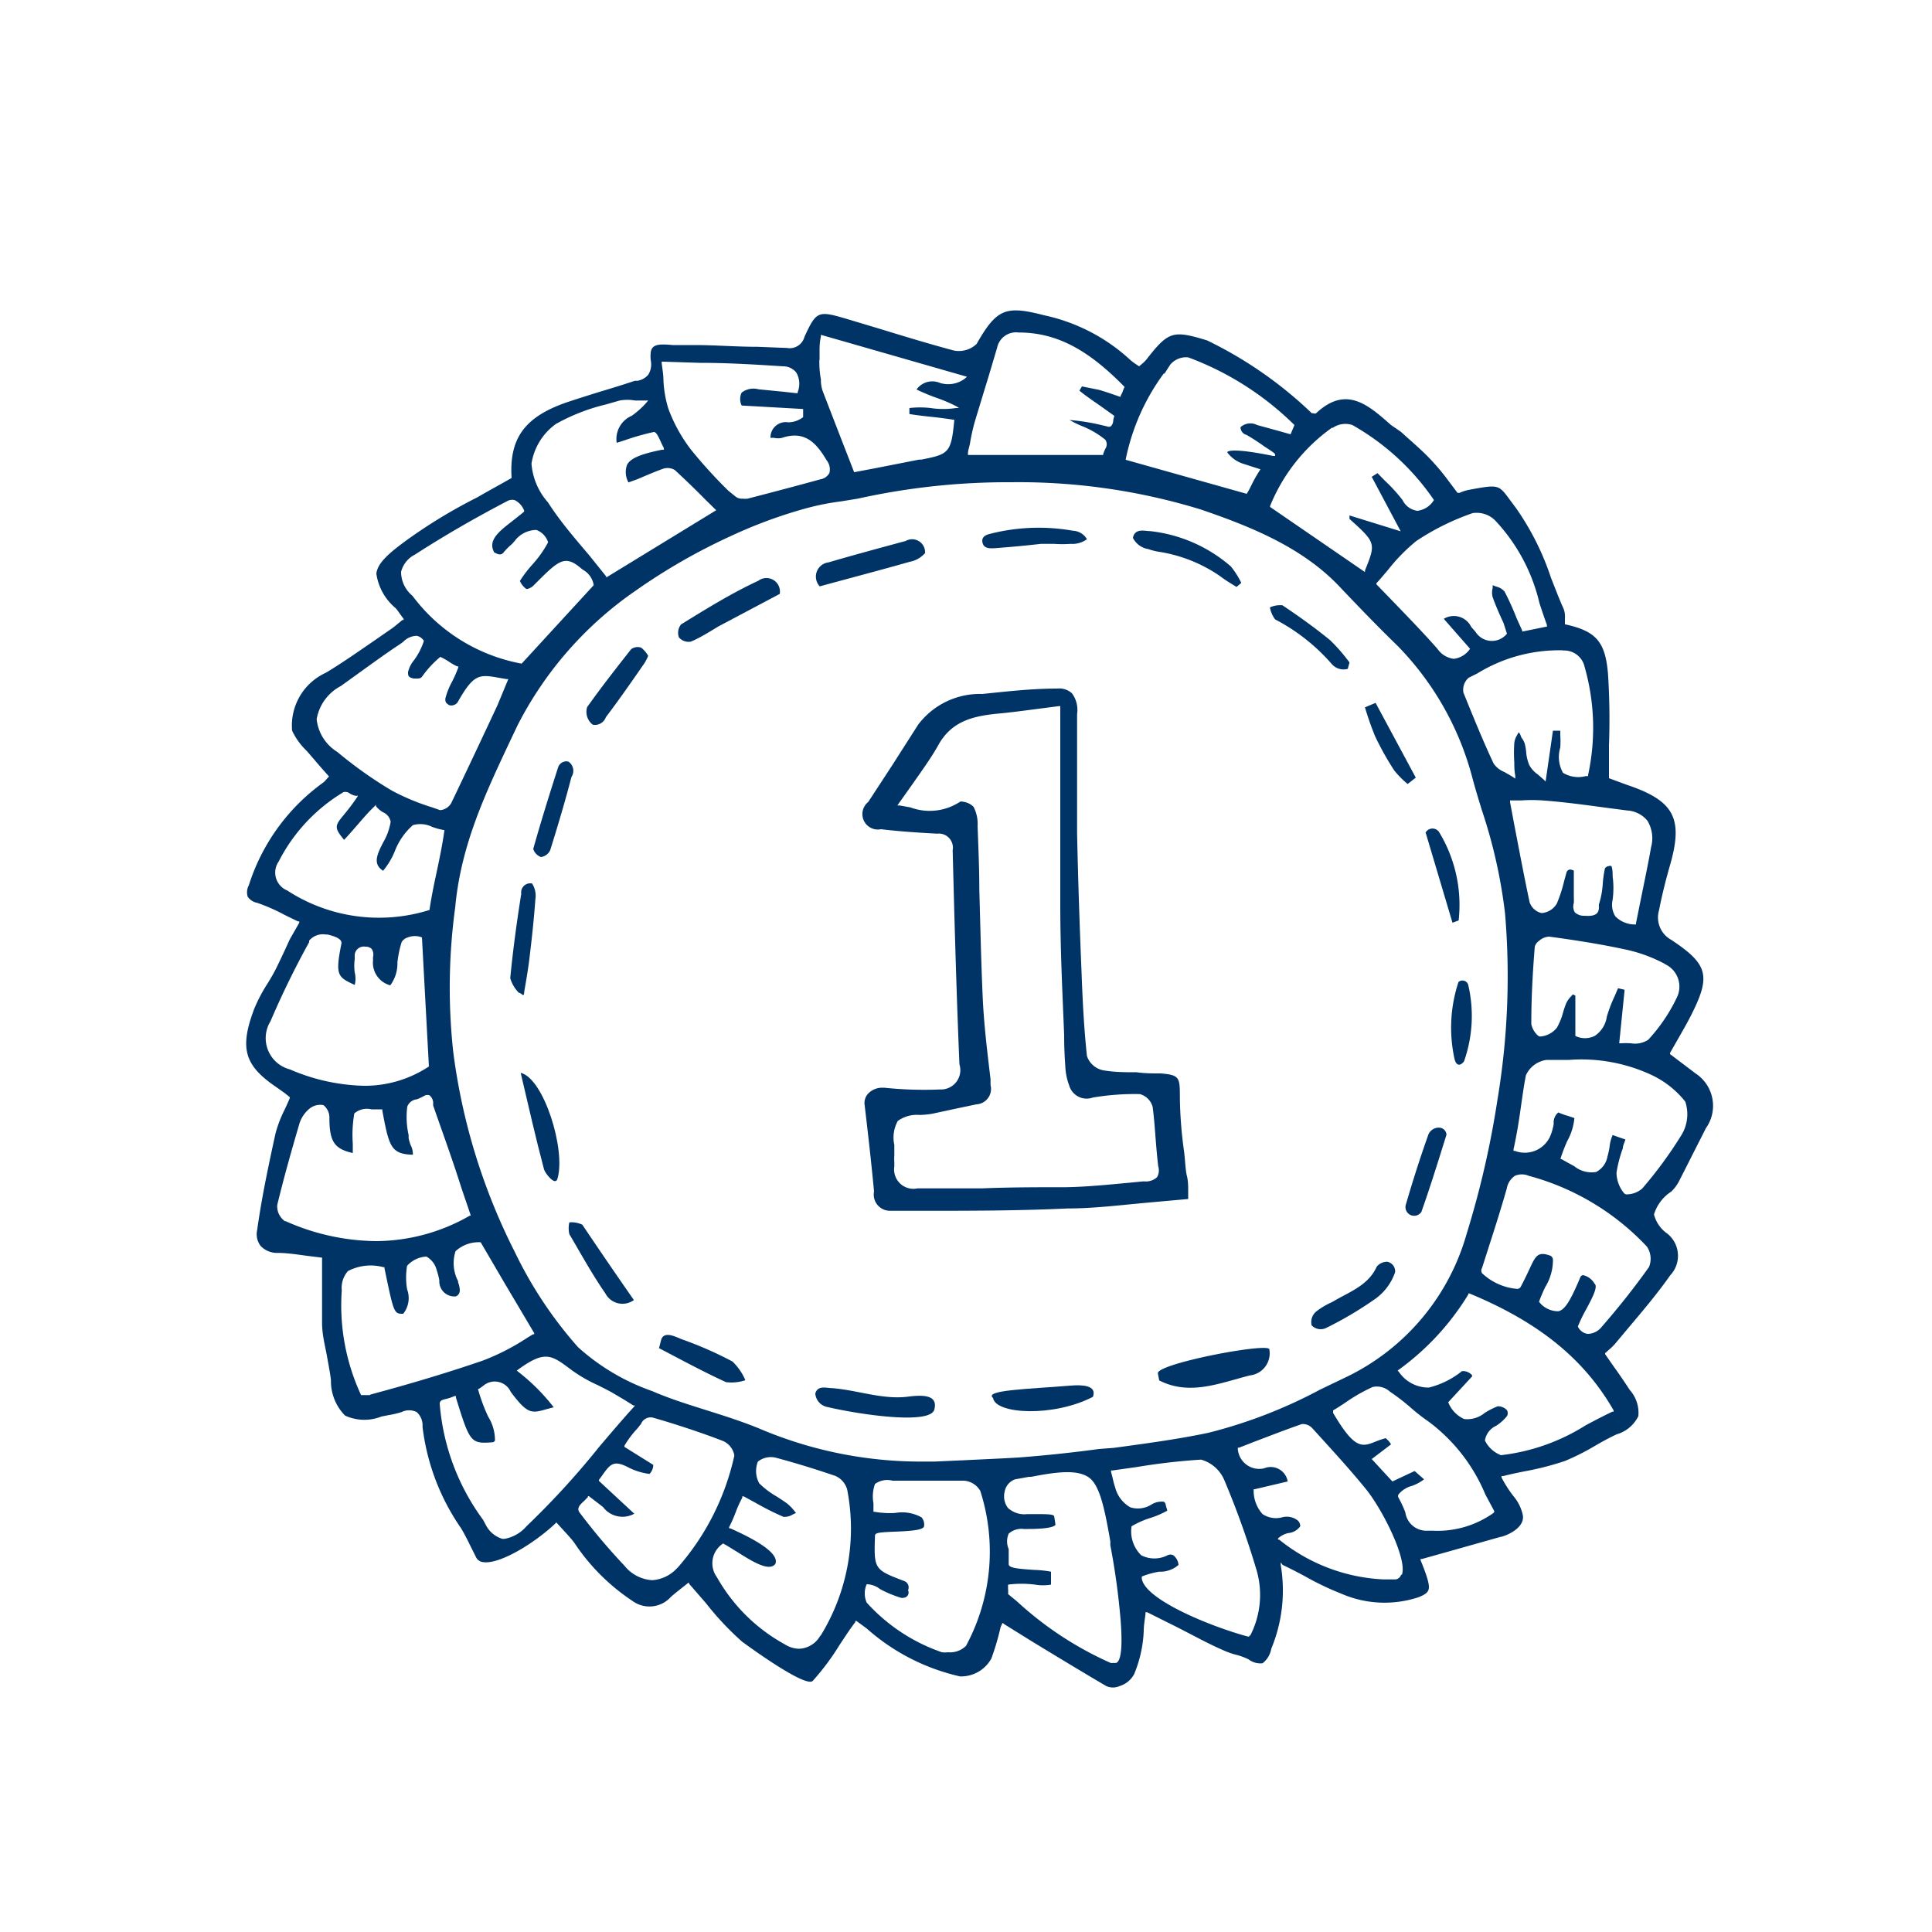 <svg id="Layer_1" data-name="Layer 1" xmlns="http://www.w3.org/2000/svg" viewBox="0 0 100 100"><defs><style>.cls-1{fill:#036;}</style></defs><title>Ikoner</title><path class="cls-1" d="M87.76,55.56l-1.32-1,0-.06,0.36-.63c0.25-.44.49-0.85,0.71-1.28,1.06-2.08.91-2.67-1-3.94a1.32,1.32,0,0,1-.64-1.53c0.14-.72.32-1.46,0.55-2.27,0.73-2.49.25-3.4-2.22-4.23l-0.57-.21-0.35-.13,0,0V40.21c0-.54,0-1.09,0-1.63a36.71,36.71,0,0,0-.05-3.7c-0.14-1.66-.61-2.21-2.2-2.56H81V32.26c0-.08,0-0.17,0-0.25a1.19,1.19,0,0,0-.06-0.48c-0.24-.53-0.45-1.09-0.66-1.62a13.86,13.86,0,0,0-1.81-3.61l-0.32-.43c-0.59-.8-0.58-0.8-2.15-0.51a2.18,2.18,0,0,0-.45.15l-0.11,0,0,0,0,0-0.45-.6a12.17,12.17,0,0,0-1-1.19c-0.46-.48-1-0.93-1.48-1.37L72,22l0,0c-1.2-1.06-2.33-2.06-3.88-.61a0.13,0.13,0,0,1-.13,0H67.9l0,0a21.09,21.09,0,0,0-5.42-3.77c-1.77-.54-2-0.48-3.15,1a1.68,1.68,0,0,1-.24.23l-0.13.11,0,0,0,0-0.18-.12a2.45,2.45,0,0,1-.32-0.25,9.49,9.49,0,0,0-4.41-2.27c-2-.52-2.46-0.34-3.5,1.48a1.32,1.32,0,0,1-1.19.34c-1.27-.34-2.55-0.73-3.79-1.11l-1.8-.54c-1.43-.42-1.52-0.38-2.13.94a0.79,0.79,0,0,1-.91.58l-1.53-.06c-1.11,0-2.15-.09-3.27-0.09l-0.84,0-0.27,0c-0.65-.06-1.05-0.06-1.13.33a1.64,1.64,0,0,0,0,.5,1,1,0,0,1-.14.71,0.94,0.94,0,0,1-.56.31l-0.13,0c-0.54.18-1.09,0.35-1.62,0.51s-1.26.39-1.89,0.6c-2.18.75-3,1.85-2.87,3.92v0l0,0c-0.59.34-1.19,0.66-1.77,1a26.8,26.8,0,0,0-3.73,2.27c-1,.73-1.44,1.19-1.5,1.68a2.85,2.85,0,0,0,1,1.79c0.08,0.09.15,0.19,0.24,0.32l0.17,0.23,0,0.06-0.06,0-0.22.18c-0.14.12-.28,0.23-0.43,0.33l-0.88.61c-0.79.54-1.6,1.11-2.43,1.61a3,3,0,0,0-1.75,3,3.46,3.46,0,0,0,.76,1.05l0.38,0.44c0.17,0.2.34,0.4,0.52,0.6l0.25,0.28,0,0,0,0-0.12.13a1.06,1.06,0,0,1-.2.2,10.43,10.43,0,0,0-3.83,5.3,0.76,0.76,0,0,0-.06.59,0.75,0.75,0,0,0,.49.32,9.34,9.34,0,0,1,1.43.63l0.68,0.33,0.07,0,0,0.07L15,48.62c-0.25.55-.46,1-0.7,1.49-0.14.28-.3,0.55-0.46,0.81a8.1,8.1,0,0,0-.69,1.32c-0.75,2-.51,2.89,1.11,4l0.48,0.34L15,56.79l0,0.05c-0.09.21-.18,0.41-0.27,0.6a6.29,6.29,0,0,0-.47,1.23c-0.44,2-.74,3.5-0.95,5a1,1,0,0,0,.18.82,1.17,1.17,0,0,0,.87.36c0.59,0,1.17.11,1.69,0.17l0.56,0.07h0.06v0.06c0,0.42,0,.81,0,1.18,0,0.78,0,1.45,0,2.12s0.16,1.2.26,1.78c0.07,0.39.15,0.8,0.2,1.2a2.54,2.54,0,0,0,.73,1.84,2.39,2.39,0,0,0,1.88.05l0.35-.07a4.9,4.9,0,0,0,.69-0.16,0.88,0.88,0,0,1,.79,0,0.93,0.93,0,0,1,.3.76,11.64,11.64,0,0,0,2,5.26c0.16,0.27.3,0.54,0.47,0.89l0.29,0.58a0.45,0.45,0,0,0,.35.27c0.81,0.16,2.64-.93,3.77-2l0.05-.05,0.05,0.06,0.31,0.34c0.2,0.22.4,0.43,0.57,0.66v0a10.68,10.68,0,0,0,3,3,1.49,1.49,0,0,0,2-.21c0.24-.21.49-0.4,0.69-0.56l0.2-.16,0.05,0,0,0.05c0.3,0.34.59,0.68,0.87,1a15,15,0,0,0,1.88,2C40,86.13,41.8,87.29,42.07,87a12.71,12.71,0,0,0,1.38-1.85c0.26-.39.52-0.8,0.82-1.19l0-.06,0.06,0,0.53,0.39a10.87,10.87,0,0,0,4.83,2.48,1.79,1.79,0,0,0,1.62-.92,12.78,12.78,0,0,0,.48-1.63L51.89,84,52,84.08,53.48,85c1.3,0.79,2.52,1.53,3.78,2.27a0.84,0.84,0,0,0,.69,0,1.27,1.27,0,0,0,.75-0.61,6.51,6.51,0,0,0,.5-2.25c0-.27.05-0.55,0.09-0.86v-0.1l0.09,0,1.16,0.58c1,0.49,1.88,1,2.81,1.4a3.8,3.8,0,0,0,.59.21,3.37,3.37,0,0,1,.69.25,1,1,0,0,0,.72.2,1.2,1.2,0,0,0,.45-0.75,7.88,7.88,0,0,0,.49-4.34l0-.13L66.39,81c0.34,0.16.73,0.36,1.14,0.58a15.18,15.18,0,0,0,1.9.91,5.61,5.61,0,0,0,4,.18c0.59-.24.64-0.39,0.38-1.18-0.06-.17-0.13-0.36-0.19-0.51l-0.09-.22,0-.07,0.08,0,1.25-.35,2.8-.79c0.13,0,1.29-.4,1.16-1.13a2.25,2.25,0,0,0-.5-1,6.58,6.58,0,0,1-.6-0.94l0-.08,0.09,0c0.31-.08.68-0.16,1.08-0.24A14.94,14.94,0,0,0,81,75.62a12.12,12.12,0,0,0,1.55-.78c0.36-.21.74-0.42,1.13-0.6a1.81,1.81,0,0,0,1.12-.94,1.77,1.77,0,0,0-.44-1.35c-0.28-.43-0.56-0.84-0.87-1.27l-0.41-.59,0-.05,0,0,0.19-.17a2.73,2.73,0,0,0,.32-0.31l0.78-.93c0.71-.84,1.44-1.71,2.08-2.62a1.47,1.47,0,0,0-.14-2.15,1.74,1.74,0,0,1-.7-1,2.15,2.15,0,0,1,.89-1.18,2,2,0,0,0,.4-0.53c0.24-.47.48-0.94,0.72-1.42l0.68-1.34A2,2,0,0,0,87.76,55.56Zm-1.59-5.66a1.28,1.28,0,0,1,.61,1.76,8.75,8.75,0,0,1-1.47,2.16,1.26,1.26,0,0,1-.9.18,4.77,4.77,0,0,0-.52,0H83.81l0.28-2.77-0.34-.08-0.18.42a7.3,7.3,0,0,0-.4,1.05,1.44,1.44,0,0,1-.63,1,1.14,1.14,0,0,1-1,0l0,0V51.53l-0.13-.06-0.1.11a1.33,1.33,0,0,0-.24.34,5.1,5.1,0,0,0-.17.5,3.23,3.23,0,0,1-.32.78,1.23,1.23,0,0,1-.84.45,0.21,0.21,0,0,1-.16-0.07A1.08,1.08,0,0,1,79.26,53c0-1.46.08-2.77,0.18-4a0.54,0.54,0,0,1,.22-0.3,0.83,0.83,0,0,1,.53-0.22c1.63,0.22,2.93.44,4.1,0.7A7.75,7.75,0,0,1,86.17,49.89Zm-3.25-8.12,1.3,0.17a1.47,1.47,0,0,1,1.05.53,1.75,1.75,0,0,1,.19,1.37c-0.16.91-.35,1.8-0.54,2.74l-0.24,1.19v0.07H84.61a1.41,1.41,0,0,1-1-.42,1.12,1.12,0,0,1-.14-0.86,4.64,4.64,0,0,0,0-1.21c0-.17,0-0.35-0.06-0.53a0.22,0.22,0,0,0-.15,0,0.27,0.27,0,0,0-.19.12,6.19,6.19,0,0,0-.11.77,4.35,4.35,0,0,1-.2,1.09,0.76,0.76,0,0,0,0,.15c0,0.27-.12.49-0.73,0.44a0.7,0.7,0,0,1-.52-0.18,0.61,0.61,0,0,1-.05-0.48,2.4,2.4,0,0,0,0-.3c0-.18,0-0.36,0-0.55s0-.56,0-0.83h0c-0.15-.06-0.27-0.1-0.37.07l-0.13.47a7.21,7.21,0,0,1-.38,1.17,1,1,0,0,1-.78.49,0.84,0.84,0,0,1-.63-0.57c-0.27-1.27-.51-2.54-0.77-3.89l-0.24-1.28,0-.09h0.57a8,8,0,0,1,1.11,0C80.83,41.5,81.89,41.64,82.92,41.78Zm-2-8.11a1.08,1.08,0,0,1,1.1.85,11.48,11.48,0,0,1,.18,5.59v0.06H82.08A1.51,1.51,0,0,1,80.9,40a1.68,1.68,0,0,1-.14-1.31,5,5,0,0,0,0-.64c0-.08,0-0.16,0-0.23l-0.38,0L80,40.45l-0.1-.1-0.31-.27a1.4,1.4,0,0,1-.44-0.49A2.32,2.32,0,0,1,79,39a2.79,2.79,0,0,0-.08-0.51,1,1,0,0,0-.17-0.31L78.68,38l-0.07-.1L78.55,38l-0.07.13a0.9,0.9,0,0,0-.1.33,7.3,7.3,0,0,0,0,1c0,0.2,0,.43.05,0.69v0.15l-0.12-.08c-0.15-.1-0.31-0.18-0.44-0.26a1.21,1.21,0,0,1-.56-0.44c-0.51-1.08-1-2.28-1.56-3.66a0.81,0.81,0,0,1,.27-0.78l0.44-.22A8.09,8.09,0,0,1,80.87,33.66Zm-4.62-7.12a1.35,1.35,0,0,1,1.09.39,9.34,9.34,0,0,1,2.29,4.27c0.12,0.37.25,0.76,0.39,1.14l0,0.08-1.28.26,0-.05L78.5,32a13.31,13.31,0,0,0-.63-1.39,0.83,0.83,0,0,0-.43-0.25l-0.18-.07,0,0.15a0.91,0.91,0,0,0,0,.47c0.16,0.45.36,0.9,0.56,1.33L78,32.8l0,0,0,0a1,1,0,0,1-1.63-.1l-0.22-.25a1,1,0,0,0-1.42-.42l1.36,1.55,0,0a1.18,1.18,0,0,1-.84.52h0a1.2,1.2,0,0,1-.85-0.52c-0.74-.84-1.52-1.64-2.27-2.42l-0.89-.92,0,0,0-.05c0.21-.22.41-0.47,0.61-0.7A9.4,9.4,0,0,1,73.31,28,12.79,12.79,0,0,1,76.25,26.55Zm-7.31-4.41A1.15,1.15,0,0,1,70,22a12.64,12.64,0,0,1,4.22,3.88l0,0,0,0a1.16,1.16,0,0,1-.86.56,1,1,0,0,1-.76-0.55,8.09,8.09,0,0,0-.91-1l-0.39-.4L71,24.68,72.5,27.5l-2.65-.82,0,0.18c1.37,1.23,1.37,1.26.8,2.67l0,0.08-4.91-3.37,0-.05A9.21,9.21,0,0,1,68.94,22.14Zm-8.71-2.81,0.28-.44a1.06,1.06,0,0,1,.95-0.39A15.47,15.47,0,0,1,67,22l0,0-0.2.48-0.6-.17L65.07,22a0.76,0.76,0,0,0-.86.11,0.41,0.41,0,0,0,.31.4c0.32,0.18.75,0.47,0.91,0.59C66,23.47,66,23.48,66,23.54l0,0.06H65.9c-2.25-.46-2.37-0.22-2.38-0.19a1.65,1.65,0,0,0,.88.61l0.4,0.13,0.44,0.14-0.05.08a7.31,7.31,0,0,0-.44.79,3.94,3.94,0,0,1-.22.4l0,0-6.26-1.76V23.76A11.26,11.26,0,0,1,60.23,19.34ZM50.1,23.5c0-.2.08-0.39,0.11-0.57a10.47,10.47,0,0,1,.23-1.05c0.24-.8.49-1.62,0.73-2.4L51.61,18a1,1,0,0,1,1.11-.79h0c1.95,0,3.59.87,5.49,2.82l0,0,0,0a0.88,0.88,0,0,0-.08.18,1.31,1.31,0,0,1-.12.26l0,0.06-0.06,0c-0.37-.13-0.72-0.25-1.06-0.35L56,20l-0.13.22c0.34,0.28.73,0.54,1.1,0.8l0.7,0.5,0,0,0,0.05a0.82,0.82,0,0,0-.05.21,0.41,0.41,0,0,1-.13.29,0.24,0.24,0,0,1-.19,0L57,22a10.49,10.49,0,0,0-1.64-.26,5.5,5.5,0,0,0,.61.3,4.6,4.6,0,0,1,1.24.72,0.41,0.41,0,0,1,0,.47,2.59,2.59,0,0,0-.11.27l0,0.05h-7Zm-7.68-4.87c0-.12,0-0.26,0-0.44s0-.47.07-0.77V17.33l7.56,2.17-0.1.09a1.43,1.43,0,0,1-1.3.23,1,1,0,0,0-1.21.34,9.93,9.93,0,0,0,1.06.44,7.61,7.61,0,0,1,1,.43l0.14,0.09-0.16,0a4.38,4.38,0,0,1-1.31,0,4.77,4.77,0,0,0-1.1,0l0,0.31c0.3,0.05.7,0.1,1.09,0.14s0.85,0.1,1.16.15h0.07v0.07c-0.16,1.65-.28,1.72-1.71,2l-0.11,0-2.24.44-1.11.21H44.21l-0.44-1.13c-0.42-1.08-.81-2.09-1.2-3.1a1.87,1.87,0,0,1-.08-0.46s0-.08,0-0.11A4.94,4.94,0,0,1,42.41,18.63Zm-8.09.09,1.87,0.06c1.5,0,2.92.09,4.33,0.18a0.86,0.86,0,0,1,.69.33,1.16,1.16,0,0,1,.07,1l0,0.06H41.2l-0.62-.07-1.32-.13a1,1,0,0,0-.87.17,0.75,0.75,0,0,0,0,.67l3.18,0.18,0,0.42,0,0a1.28,1.28,0,0,1-.77.27,0.79,0.79,0,0,0-.92.8l0.17,0a0.92,0.92,0,0,0,.44,0c1.22-.41,1.81.35,2.3,1.17a0.75,0.75,0,0,1,.14.65,0.64,0.64,0,0,1-.47.33c-1.23.34-2.49,0.67-3.76,1a1.12,1.12,0,0,1-.26,0,0.52,0.52,0,0,1-.37-0.11L37.7,25.4a24.68,24.68,0,0,1-1.93-2.12,8,8,0,0,1-1.18-2.14,5.81,5.81,0,0,1-.25-1.45c0-.28-0.05-0.56-0.09-0.88V18.72h0.09ZM27.51,24a3.11,3.11,0,0,1,1.27-2.06,10.12,10.12,0,0,1,2.56-1l0.74-.21a2.23,2.23,0,0,1,.78,0l0.53,0h0.16l-0.1.12a4.44,4.44,0,0,1-.75.67,1.31,1.31,0,0,0-.78,1.4l0.41-.13a13,13,0,0,1,1.51-.43c0.11,0,.19.13,0.36,0.5,0.05,0.12.11,0.23,0.16,0.33l0,0.09-0.1,0c-1.1.22-1.62,0.44-1.8,0.77a1.09,1.09,0,0,0,.07.92L33,24.8c0.42-.18.86-0.37,1.3-0.53a0.73,0.73,0,0,1,.63.06c0.54,0.5,1.06,1,1.57,1.52L37,26.34l0.07,0.07-5.69,3.48,0-.05-0.86-1.07C29.77,27.88,29,27,28.36,26A3.42,3.42,0,0,1,27.51,24ZM20.76,29.6a1.37,1.37,0,0,1,.71-0.89c1.55-1,3.15-1.92,4.78-2.77a0.51,0.51,0,0,1,.4-0.05,1,1,0,0,1,.48.54l0,0.05,0,0c-0.2.17-.41,0.33-0.61,0.49-0.71.55-1.28,1-.94,1.62,0.28,0.16.39,0.12,0.49,0a3,3,0,0,1,.43-0.43L26.64,28a1.42,1.42,0,0,1,1.12-.57,1,1,0,0,1,.61.64v0l0,0a5.8,5.8,0,0,1-.84,1.18,6.22,6.22,0,0,0-.62.82,1,1,0,0,0,.34.42,0.63,0.63,0,0,0,.38-0.2l0.06-.06c1.22-1.22,1.54-1.54,2.39-.81l0.09,0.07a1.1,1.1,0,0,1,.56.8l0,0L27,34.35h0a9.11,9.11,0,0,1-5.65-3.51A1.61,1.61,0,0,1,20.76,29.6Zm-4.37,7.63a2.39,2.39,0,0,1,1.25-1.72l1-.72c0.68-.49,1.38-1,2.08-1.46l0.15-.11a1,1,0,0,1,.7-0.31,0.57,0.57,0,0,1,.37.26l0,0v0a3.4,3.4,0,0,1-.51,1,1.5,1.5,0,0,0-.31.62c0,0.17,0,.27.29,0.33l0.13,0c0.16,0,.22,0,0.3-0.09A5.41,5.41,0,0,1,22.79,34l0,0,0,0a3.41,3.41,0,0,1,.48.27,2.89,2.89,0,0,0,.39.22l0.06,0,0,0.06a6,6,0,0,1-.32.73,3.77,3.77,0,0,0-.35.88c0,0.16,0,.21.2,0.34a0.41,0.41,0,0,0,.43-0.14c0.85-1.51,1.13-1.46,2.19-1.27l0.35,0.06,0.09,0L25.75,36.5c-0.78,1.67-1.59,3.39-2.4,5.08a0.74,0.74,0,0,1-.53.35H22.77l-0.4-.14a11.82,11.82,0,0,1-2.09-.87,21.52,21.52,0,0,1-2.82-2A2.27,2.27,0,0,1,16.39,37.23Zm-1.5,8.87a1,1,0,0,1-.47-1.5A8.91,8.91,0,0,1,17.78,41a0.39,0.39,0,0,1,.34.08,1,1,0,0,0,.28.11h0.13l-0.07.11c-0.26.38-.47,0.64-0.65,0.86-0.47.57-.54,0.66,0,1.31,0.24-.25.45-0.5,0.67-0.75s0.54-.64.92-1l0.06-.07,0,0.08a1.36,1.36,0,0,0,.36.31,0.66,0.66,0,0,1,.4.5,3.1,3.1,0,0,1-.39,1.07c-0.3.59-.56,1.11,0,1.46a3.84,3.84,0,0,0,.6-1,3.44,3.44,0,0,1,.94-1.36,1.38,1.38,0,0,1,1,.09,3.32,3.32,0,0,0,.59.16H23V43c-0.11.77-.26,1.49-0.41,2.19s-0.27,1.29-.36,1.91v0h0A8.71,8.71,0,0,1,14.88,46.1ZM14,52.86A45.08,45.08,0,0,1,16,48.77l0-.08a0.93,0.93,0,0,1,.87-0.32l0.09,0c0.31,0.08.77,0.21,0.71,0.48-0.33,1.65-.19,1.72.69,2.13h0a1.35,1.35,0,0,0,0-.65,2.54,2.54,0,0,1,0-.68,1.45,1.45,0,0,0,0-.15A0.47,0.47,0,0,1,18.91,49a0.43,0.43,0,0,1,.33.12,0.52,0.52,0,0,1,.07.41,0.83,0.83,0,0,0,0,.16A1.21,1.21,0,0,0,20.2,51a1.89,1.89,0,0,0,.37-1.18,5.48,5.48,0,0,1,.22-1.06,0.56,0.56,0,0,1,.32-0.24,1,1,0,0,1,.73,0l0,0L22.2,55.2l0,0a6,6,0,0,1-3.35,1A10.22,10.22,0,0,1,15,55.35,1.67,1.67,0,0,1,14,52.86Zm0.75,10.35a0.94,0.94,0,0,1-.4-0.84c0.37-1.54.81-3.06,1.15-4.22A1.63,1.63,0,0,1,16,57.4a0.89,0.89,0,0,1,.74-0.2,0.82,0.82,0,0,1,.31.67c0,1.23.27,1.6,1.21,1.81,0-.16,0-0.32,0-0.48a6.49,6.49,0,0,1,.08-1.57,1,1,0,0,1,.89-0.21l0.49,0h0.07v0.07c0.35,1.88.45,2.24,1.58,2.28a0,0,0,0,0,0,0,1,1,0,0,0-.11-0.49,2.11,2.11,0,0,1-.11-0.37l0-.16a4.25,4.25,0,0,1-.07-1.47,0.59,0.59,0,0,1,.5-0.38A3.3,3.3,0,0,0,22,56.7a0.3,0.3,0,0,1,.24,0,0.53,0.53,0,0,1,.18.35c0,0.06,0,.12,0,0.17,0.49,1.41,1,2.8,1.46,4.26l0.49,1.44-0.05,0a9.81,9.81,0,0,1-4.86,1.32A11.73,11.73,0,0,1,14.79,63.21Zm4.39,9-0.16,0H18.69l0,0a11,11,0,0,1-1-5.42,1.31,1.31,0,0,1,.32-1,2.54,2.54,0,0,1,1.84-.2h0.05v0.05C20.39,68,20.39,68,20.87,68a1.3,1.3,0,0,0,.2-1.27,3.67,3.67,0,0,1,0-1.21,1.44,1.44,0,0,1,1-.48,1.1,1.1,0,0,1,.53.69,3.67,3.67,0,0,1,.14.54,0.78,0.78,0,0,0,.86.83c0.27-.13.22-0.4,0.11-0.74l0-.05a2,2,0,0,1-.13-1.55,1.77,1.77,0,0,1,1.3-.46h0l0,0,1.24,2.12L27.65,69l0,0.06-0.06,0-0.31.19A11.74,11.74,0,0,1,25,70.42C23.14,71.06,21.23,71.63,19.18,72.18ZM27.25,79a1.94,1.94,0,0,1-1.14.65H26a1.43,1.43,0,0,1-.86-0.73L25,78.66a11.66,11.66,0,0,1-2.24-6c0-.17.14-0.21,0.32-0.25a2.24,2.24,0,0,0,.44-0.15l0.08,0,0,0.08c0.72,2.34.77,2.4,1.91,2.31a0.17,0.17,0,0,0,.11-0.09,2.31,2.31,0,0,0-.35-1.23,9,9,0,0,1-.52-1.4V71.88l0.05,0L25,71.74a0.91,0.91,0,0,1,1.44.31c0.88,1.17,1.07,1.11,1.88.88l0.34-.09A10.42,10.42,0,0,0,26.82,71l-0.07-.06,0.08-.06c1.38-1,1.71-.75,2.71,0a7.55,7.55,0,0,0,1.39.81c0.24,0.12.48,0.24,0.72,0.37l0.66,0.39,0.48,0.3,0.08,0-0.06.07c-0.62.68-1.21,1.38-1.79,2.06A42.24,42.24,0,0,1,27.25,79Zm7.8,2.16a1.9,1.9,0,0,1-1.3.63,2,2,0,0,1-1.43-.75A32.31,32.31,0,0,1,30,78.29c-0.16-.22,0-0.39.21-0.58l0.22-.22,0-.05,0.05,0L31.21,78a1.26,1.26,0,0,0,1.62.35L31,76.65l0-.05,0.14-.19c0.43-.61.6-0.86,1.36-0.47a3.3,3.3,0,0,0,1.12.35,0.7,0.7,0,0,0,.19-0.4l0-.07-1.49-.93,0-.06a5.08,5.08,0,0,1,.66-0.88l0.05-.06,0.15-.19a0.54,0.54,0,0,1,.59-0.33c1.1,0.31,2.53.78,3.64,1.21a1,1,0,0,1,.6.76A13,13,0,0,1,35.05,81.17Zm7.41,3.5a1.32,1.32,0,0,1-1.1.68,1.44,1.44,0,0,1-.74-0.23,9,9,0,0,1-3.51-3.47,1.22,1.22,0,0,1,.32-1.75l0,0,0,0c0.22,0.12.45,0.27,0.7,0.42,0.79,0.5,1.68,1.06,2,.64a0.36,0.36,0,0,0,0-.28c-0.22-.61-1.75-1.3-2.32-1.56l-0.07,0,0-.07c0.15-.29.25-0.53,0.34-0.77s0.19-.47.34-0.75l0-.07,0.07,0,0.59,0.32a14.59,14.59,0,0,0,1.47.74,0.78,0.78,0,0,0,.48-0.12l0.17-.08-0.09-.11a2.19,2.19,0,0,0-.36-0.37c-0.17-.13-0.35-0.24-0.53-0.36a4.43,4.43,0,0,1-.92-0.69,1.31,1.31,0,0,1-.07-1.13,1.09,1.09,0,0,1,1-.18c1,0.27,2,.58,3,0.92a1.08,1.08,0,0,1,.62.71A10.56,10.56,0,0,1,42.47,84.67ZM50,85.19a1.17,1.17,0,0,1-.93.33,1.19,1.19,0,0,1-.32,0,9.34,9.34,0,0,1-3.89-2.57,1.17,1.17,0,0,1,0-.95v0l0,0a1.16,1.16,0,0,1,.69.25,5.87,5.87,0,0,0,1.08.45,0.28,0.28,0,0,0,.14,0A0.27,0.27,0,0,0,47,82.31a0.35,0.35,0,0,0-.21-0.48c-1.55-.59-1.56-0.61-1.5-2.35,0-.15.26-0.17,1-0.2s1.53-.07,1.54-0.29a0.57,0.57,0,0,0-.13-0.45,2.06,2.06,0,0,0-1.36-.23,4.7,4.7,0,0,1-1.08-.06H45.21V78.17c0-.11,0-0.23,0-0.36a1.91,1.91,0,0,1,.08-1,1.08,1.08,0,0,1,.91-0.17h0.7c1,0,2,0,3,0a1.06,1.06,0,0,1,.84.53A10.27,10.27,0,0,1,50,85.19Zm-0.31-9.6-1.3.06H47.88A21.3,21.3,0,0,1,39.44,74c-0.92-.39-1.9-0.7-2.85-1s-1.92-.6-2.84-1a11.25,11.25,0,0,1-3.83-2.27,21.38,21.38,0,0,1-3.27-4.92,31.76,31.76,0,0,1-3.19-10.36,30.73,30.73,0,0,1,.11-7.55V46.87c0.31-3.16,1.54-5.77,2.84-8.53l0.37-.78a18.87,18.87,0,0,1,6.14-7,30.89,30.89,0,0,1,4.92-2.82l0,0a24.88,24.88,0,0,1,3.81-1.41,13.42,13.42,0,0,1,1.89-.38l0.86-.14a35.87,35.87,0,0,1,7.94-.85,32.16,32.16,0,0,1,9.81,1.41c2.45,0.84,5.22,1.91,7.19,4,1.14,1.2,2.06,2.15,3,3.06a15.31,15.31,0,0,1,3.87,6.83c0.15,0.56.32,1.12,0.49,1.67a26.62,26.62,0,0,1,1.2,5.34,38.77,38.77,0,0,1-.39,9.64,47.56,47.56,0,0,1-1.59,6.93,11.79,11.79,0,0,1-6.33,7.48l-1.25.6a25.29,25.29,0,0,1-5.79,2.24c-1.61.34-3.28,0.56-4.89,0.78L56.88,75c-1.32.18-2.72,0.33-4.16,0.44C51.72,75.5,50.71,75.54,49.74,75.59Zm8.05,10.48a0.22,0.22,0,0,1-.12,0,0.29,0.29,0,0,1-.14,0,17.83,17.83,0,0,1-4.85-3.19l-0.45-.37v0a1.77,1.77,0,0,0,0-.23,1.78,1.78,0,0,1,0-.26v0h0a5.37,5.37,0,0,1,1.39,0,2.48,2.48,0,0,0,.83,0c0-.07,0-0.21,0-0.35s0-.24,0-0.32a5.42,5.42,0,0,0-.83-0.09c-0.95-.06-1.36-0.11-1.36-0.3s0-.2,0-0.34,0-.33,0-0.44a1,1,0,0,1,0-.8A1,1,0,0,1,53,79.14h0.2c1.24,0,1.43-.17,1.43-0.23l-0.06-.4c0-.14-0.33-0.14-1.06-0.14H53.17a1.26,1.26,0,0,1-1-.32A1,1,0,0,1,52,77.21a0.83,0.83,0,0,1,.54-0.64l0.72-.13,0.12,0c1.41-.28,2.35-0.36,2.93,0s0.84,1.48,1.16,3.34l0,0.2A37,37,0,0,1,58,83.82C58.16,85.84,57.88,86,57.79,86.07Zm6.92-1.41,0,0.05-0.06,0c-1.84-.49-5.33-1.89-5.5-3V81.6l0,0A4.31,4.31,0,0,1,60,81.35,1.43,1.43,0,0,0,61,81a0.7,0.7,0,0,0-.27-0.5,0.34,0.34,0,0,0-.3,0,1.48,1.48,0,0,1-1.36,0A1.72,1.72,0,0,1,58.57,79v0l0,0a4.66,4.66,0,0,1,1-.44,4.61,4.61,0,0,0,.85-0.37l-0.08-.28a0.22,0.22,0,0,0-.1-0.18,1,1,0,0,0-.65.15,1.31,1.31,0,0,1-1.08.14,1.64,1.64,0,0,1-.78-1,4.48,4.48,0,0,1-.14-0.52l-0.08-.31,0-.08h0.08l1.27-.18a32.5,32.5,0,0,1,3.31-.38h0a1.85,1.85,0,0,1,1.2,1.06A44.52,44.52,0,0,1,65,81.14,4.6,4.6,0,0,1,64.71,84.66Zm7.86-3.15a0.35,0.35,0,0,1-.28.24h0l-0.63,0a9.26,9.26,0,0,1-5.4-2.06l-0.06,0,0-.06a1.13,1.13,0,0,1,.54-0.28A0.84,0.84,0,0,0,67.3,79a0.39,0.39,0,0,0-.14-0.31,0.92,0.92,0,0,0-.81-0.15,1.25,1.25,0,0,1-1-.17,1.8,1.8,0,0,1-.46-1.27V77.08l0.06,0,0.81-.19,0.89-.21A0.89,0.89,0,0,0,65.43,76a1.11,1.11,0,0,1-1.36-1l0-.07,0.07,0,0.74-.29c0.82-.31,1.66-0.64,2.5-0.93a0.66,0.66,0,0,1,.55.22l0.5,0.55c0.78,0.86,1.59,1.75,2.33,2.67C71.63,78.27,72.85,80.74,72.56,81.51Zm4.77-3.19a5,5,0,0,1-3.11.91H73.84a1.1,1.1,0,0,1-1.1-.95,5.61,5.61,0,0,0-.36-0.77,0.18,0.18,0,0,1,0-.15,1.32,1.32,0,0,1,.7-0.45,2.31,2.31,0,0,0,.63-0.34l-0.25-.22-0.24-.21-1.15.54L71,75.52l1-.76a1.1,1.1,0,0,0-.28-0.32,4.7,4.7,0,0,0-.53.18C70.48,74.91,70.1,75,69,73.13l0-.06L69,73c0.18-.1.39-0.24,0.62-0.39a8.87,8.87,0,0,1,1.43-.82,1,1,0,0,1,.89.24,11.06,11.06,0,0,1,1,.76,10.19,10.19,0,0,0,1,.79,9,9,0,0,1,2.94,3.77l0.46,0.86,0,0.06ZM83.52,73l0,0.07-0.07,0c-0.46.22-.92,0.46-1.37,0.7a10.42,10.42,0,0,1-4.39,1.55h0a1.53,1.53,0,0,1-.83-0.76,1,1,0,0,1,.58-0.76A2.44,2.44,0,0,0,78,73.3a0.32,0.32,0,0,0,0-.31,0.64,0.64,0,0,0-.48-0.2,3.94,3.94,0,0,0-.67.34,1.42,1.42,0,0,1-1.06.32,1.57,1.57,0,0,1-.83-0.87l0,0,1.23-1.33a0.07,0.07,0,0,0,0-.07,0.61,0.61,0,0,0-.52-0.21,4.42,4.42,0,0,1-1.71.85A1.85,1.85,0,0,1,72.4,71l-0.06-.06,0.07-.05A13.44,13.44,0,0,0,76,67l0-.05,0.06,0C79.66,68.44,82,70.35,83.52,73Zm1.84-7.43a39.44,39.44,0,0,1-2.45,3.1,0.94,0.94,0,0,1-.68.37H82.17a0.65,0.65,0,0,1-.5-0.38l0,0v0a7.54,7.54,0,0,1,.43-0.89c0.28-.53.64-1.18,0.43-1.33h0A0.9,0.9,0,0,0,81.93,66a0.19,0.19,0,0,0-.14.13c-0.52,1.23-.8,1.67-1.13,1.74a1.24,1.24,0,0,1-1-.49l0,0,0,0c0.08-.23.19-0.49,0.32-0.76a2.67,2.67,0,0,0,.4-1.43A0.25,0.25,0,0,0,80.26,65c-0.67-.25-0.78,0-1.11.72-0.12.25-.26,0.56-0.46,0.92a0.21,0.21,0,0,1-.19.07,3,3,0,0,1-1.79-.81,0.26,0.26,0,0,1,0-.27l0.39-1.22c0.3-.93.58-1.81,0.89-2.89a1,1,0,0,1,.42-0.66,0.91,0.91,0,0,1,.72,0,13,13,0,0,1,6.11,3.66A1.12,1.12,0,0,1,85.36,65.56ZM87,58.8a21.71,21.71,0,0,1-2,2.72,1.24,1.24,0,0,1-.77.3h0a0.19,0.19,0,0,1-.16-0.05,1.7,1.7,0,0,1-.4-1.07A6.57,6.57,0,0,1,84,59.43c0-.15.09-0.3,0.13-0.45l-0.29-.1-0.37-.13h0a2,2,0,0,0-.16.62,4.36,4.36,0,0,1-.11.5,1.12,1.12,0,0,1-.58.79,1.42,1.42,0,0,1-1.14-.3l-0.35-.19L80.83,60l-0.05,0,0-.06a9.08,9.08,0,0,1,.34-0.88,3,3,0,0,0,.37-1.19l0,0-0.36-.12a3.17,3.17,0,0,1-.47-0.17h0a0.66,0.66,0,0,0-.24.58,2.58,2.58,0,0,1-.21.71,1.44,1.44,0,0,1-1.8.7l-0.07,0V59.49c0.19-.87.3-1.61,0.4-2.33,0.07-.48.14-1,0.24-1.5a1.37,1.37,0,0,1,1.08-.8h0l1.15,0a8.61,8.61,0,0,1,4.21.75,4.88,4.88,0,0,1,1.81,1.41A2.07,2.07,0,0,1,87,58.8Z"/><path class="cls-1" d="M61.5,61.67c0-.29,0-0.55-0.07-0.82s-0.09-.83-0.14-1.23a21.75,21.75,0,0,1-.22-2.79c0-1.06,0-1.19-1-1.27-0.41,0-.83,0-1.24-0.06-0.58,0-1.18,0-1.77-.11a1.12,1.12,0,0,1-.8-0.73c-0.16-1.48-.23-3-0.28-4.35-0.09-2.18-.18-4.71-0.23-7.21,0-2.29,0-4.3,0-6.14a1.44,1.44,0,0,0-.27-1.08,1,1,0,0,0-.77-0.24c-1.33,0-2.69.16-3.87,0.28a4,4,0,0,0-3.31,1.58L46.2,39.58l-1.26,1.93a0.8,0.8,0,0,0,.66,1.41c0.84,0.1,1.76.17,2.91,0.23a0.73,0.73,0,0,1,.8.86c0.1,3.94.2,7.5,0.35,11.08a1,1,0,0,1-1,1.3,19.65,19.65,0,0,1-2.89-.09h-0.1a1,1,0,0,0-.72.29,0.71,0.71,0,0,0-.2.58c0.17,1.43.35,3,.49,4.5a0.84,0.84,0,0,0,.83,1H47.7c2.48,0,5,0,7.55-.12,1.39,0,2.78-.18,4.25-0.31l2-.18Zm-1.61-.74a0.85,0.85,0,0,1-.64.22h-0.1l-0.72.07c-1.07.1-2.17,0.21-3.26,0.23-1.45,0-2.92,0-4.35.06l-3.33,0h0a1,1,0,0,1-1.2-1.13c0-.08,0-0.16,0-0.23a2.19,2.19,0,0,1,0-.34c0-.17,0-0.37,0-0.55a1.77,1.77,0,0,1,.18-1.24,1.69,1.69,0,0,1,1.14-.31,4.83,4.83,0,0,0,.63-0.06l1.3-.28,1-.21a0.8,0.8,0,0,0,.73-1l0-.3c-0.17-1.42-.35-2.89-0.41-4.34-0.08-1.82-.12-3.67-0.17-5.45,0-1.1-.05-2.2-0.09-3.31a1.91,1.91,0,0,0-.21-1,0.94,0.94,0,0,0-.53-0.26,0.27,0.27,0,0,0-.17,0,2.86,2.86,0,0,1-2.57.29l-0.56-.1-0.11,0,0.06-.09,0.71-1c0.5-.72,1-1.4,1.39-2.11,0.73-1.24,1.89-1.45,3.22-1.57,0.6-.06,1.2-0.14,1.89-0.23l1.08-.14h0.08V36.6c0,1.09,0,2.16,0,3.21,0,2.4,0,4.67,0,7s0.11,4.54.2,6.75q0,0.81.06,1.62a3.17,3.17,0,0,0,.2,1,0.94,0.94,0,0,0,1.22.63A13,13,0,0,1,59,56.63a0.94,0.94,0,0,1,.66.66c0.07,0.52.11,1.06,0.15,1.58s0.08,1,.14,1.5A0.71,0.71,0,0,1,59.89,60.93Z"/><path class="cls-1" d="M47.08,29.08a1.41,1.41,0,0,0,.8-0.45,0.67,0.67,0,0,0-1-.63c-1.33.36-2.67,0.72-4,1.11a0.74,0.74,0,0,0-.45,1.24C44,29.92,45.57,29.51,47.08,29.08Z"/><path class="cls-1" d="M39.25,30.06c-1.4.65-2.72,1.47-4,2.26a0.7,0.7,0,0,0-.11.67,0.66,0.66,0,0,0,.62.22c0.5-.21,1-0.53,1.43-0.79l3.17-1.68A0.7,0.7,0,0,0,39.25,30.06Z"/><path class="cls-1" d="M51.55,28.37c1-.08,1.34-0.11,2.33-0.22,0.34,0,.51,0,0.68,0a5.91,5.91,0,0,0,.85,0,1.28,1.28,0,0,0,.85-0.24,0.88,0.88,0,0,0-.73-0.44,10.18,10.18,0,0,0-4.28.16c-0.26.06-.47,0.18-0.39,0.48S51.27,28.39,51.55,28.37Z"/><path class="cls-1" d="M59.93,71.08L60,71.45c1.58,0.81,3.15.13,4.7-.26a1.15,1.15,0,0,0,1-1.35C65.66,69.48,59.91,70.57,59.93,71.08Z"/><path class="cls-1" d="M47,72.29c-1.31.17-2.62-.34-3.93-0.44-0.28,0-.75-0.17-0.87.28a0.77,0.77,0,0,0,.64.7c1.72,0.4,5.31.92,5.52,0.13S47.72,72.2,47,72.29Z"/><path class="cls-1" d="M71.81,65.31a0.69,0.69,0,0,0-.55.25c-0.45,1-1.46,1.32-2.3,1.83a4,4,0,0,0-.83.49,0.72,0.72,0,0,0-.24.72,0.65,0.65,0,0,0,.74.14,18.92,18.92,0,0,0,2.58-1.53,2.81,2.81,0,0,0,1-1.36A0.5,0.5,0,0,0,71.81,65.31Z"/><path class="cls-1" d="M55.4,71.72c-2.2.18-4.49,0.23-4,.64,0.13,0.84,3.12,1,5.17-.06C56.79,71.69,56,71.67,55.4,71.72Z"/><path class="cls-1" d="M26.95,55.53c0.42,1.79.79,3.42,1.21,5,0.05,0.19.6,0.91,0.7,0.46C29.29,59.49,28.14,55.81,26.95,55.53Z"/><path class="cls-1" d="M27.13,51.36c0.1-.6.21-1.2,0.28-1.81,0.12-1,.23-2,0.3-3a1.17,1.17,0,0,0-.17-0.82,0.47,0.47,0,0,0-.56.53c-0.23,1.45-.43,2.91-0.57,4.37a1.78,1.78,0,0,0,.45.76C27,51.39,27.12,51.66,27.13,51.36Z"/><path class="cls-1" d="M29.47,63.27a1.33,1.33,0,0,0,0,.61c0.59,1,1.18,2.08,1.86,3.06a1,1,0,0,0,1.48.35C31.91,66,31,64.67,30.14,63.39A1.32,1.32,0,0,0,29.47,63.27Z"/><path class="cls-1" d="M33.18,33.52a0.57,0.57,0,0,0-.51.08c-0.79,1-1.57,2-2.28,3a0.84,0.84,0,0,0,.29.91,0.6,0.6,0,0,0,.68-0.39c0.69-.91,1.35-1.86,2-2.8a3,3,0,0,0,.19-0.37A1.33,1.33,0,0,0,33.18,33.52Z"/><path class="cls-1" d="M28,44.36A0.62,0.62,0,0,0,28.48,44c0.39-1.25.77-2.52,1.1-3.79a0.57,0.57,0,0,0-.16-0.79,0.45,0.45,0,0,0-.53.29c-0.45,1.4-.89,2.81-1.29,4.23A0.65,0.65,0,0,0,28,44.36Z"/><path class="cls-1" d="M37.91,70.47a19.56,19.56,0,0,0-2.62-1.15c-0.31-.12-0.89-0.44-1.06,0l-0.12.46c1.15,0.6,2.29,1.22,3.47,1.76a2.28,2.28,0,0,0,1-.1A2.91,2.91,0,0,0,37.91,70.47Z"/><path class="cls-1" d="M59.43,28.42a3.61,3.61,0,0,0,.49.13,7.64,7.64,0,0,1,3.23,1.27c0.26,0.2.56,0.38,0.85,0.56l0.25-.21a4.46,4.46,0,0,0-.54-0.85,7.62,7.62,0,0,0-4.19-1.83c-0.26,0-.78-0.17-0.88.35A1.08,1.08,0,0,0,59.43,28.42Z"/><path class="cls-1" d="M74.53,58.37a0.58,0.58,0,0,0-.62.42c-0.42,1.18-.8,2.38-1.15,3.58a0.45,0.45,0,0,0,.81.36c0.46-1.3.87-2.62,1.3-4A0.39,0.39,0,0,0,74.53,58.37Z"/><path class="cls-1" d="M66,32.06a10,10,0,0,1,2.94,2.32,0.81,0.81,0,0,0,.82.24l0.09-.33a8.89,8.89,0,0,0-1-1.15c-0.79-.65-1.62-1.24-2.47-1.81a1.27,1.27,0,0,0-.65.11A1.52,1.52,0,0,0,66,32.06Z"/><path class="cls-1" d="M75.5,47.64a7.27,7.27,0,0,0-1-4.55,0.41,0.41,0,0,0-.71,0l1.39,4.67Z"/><path class="cls-1" d="M75.29,54.83c0.11,0.4.34,0.31,0.49,0.1A7.07,7.07,0,0,0,76,51a0.31,0.31,0,0,0-.51-0.17A7.53,7.53,0,0,0,75.29,54.83Z"/><path class="cls-1" d="M72.16,39.87a4.69,4.69,0,0,0,.7.71l0.42-.33L71.2,36.38l-0.55.23a15.17,15.17,0,0,0,.53,1.51A15.12,15.12,0,0,0,72.16,39.87Z"/></svg>